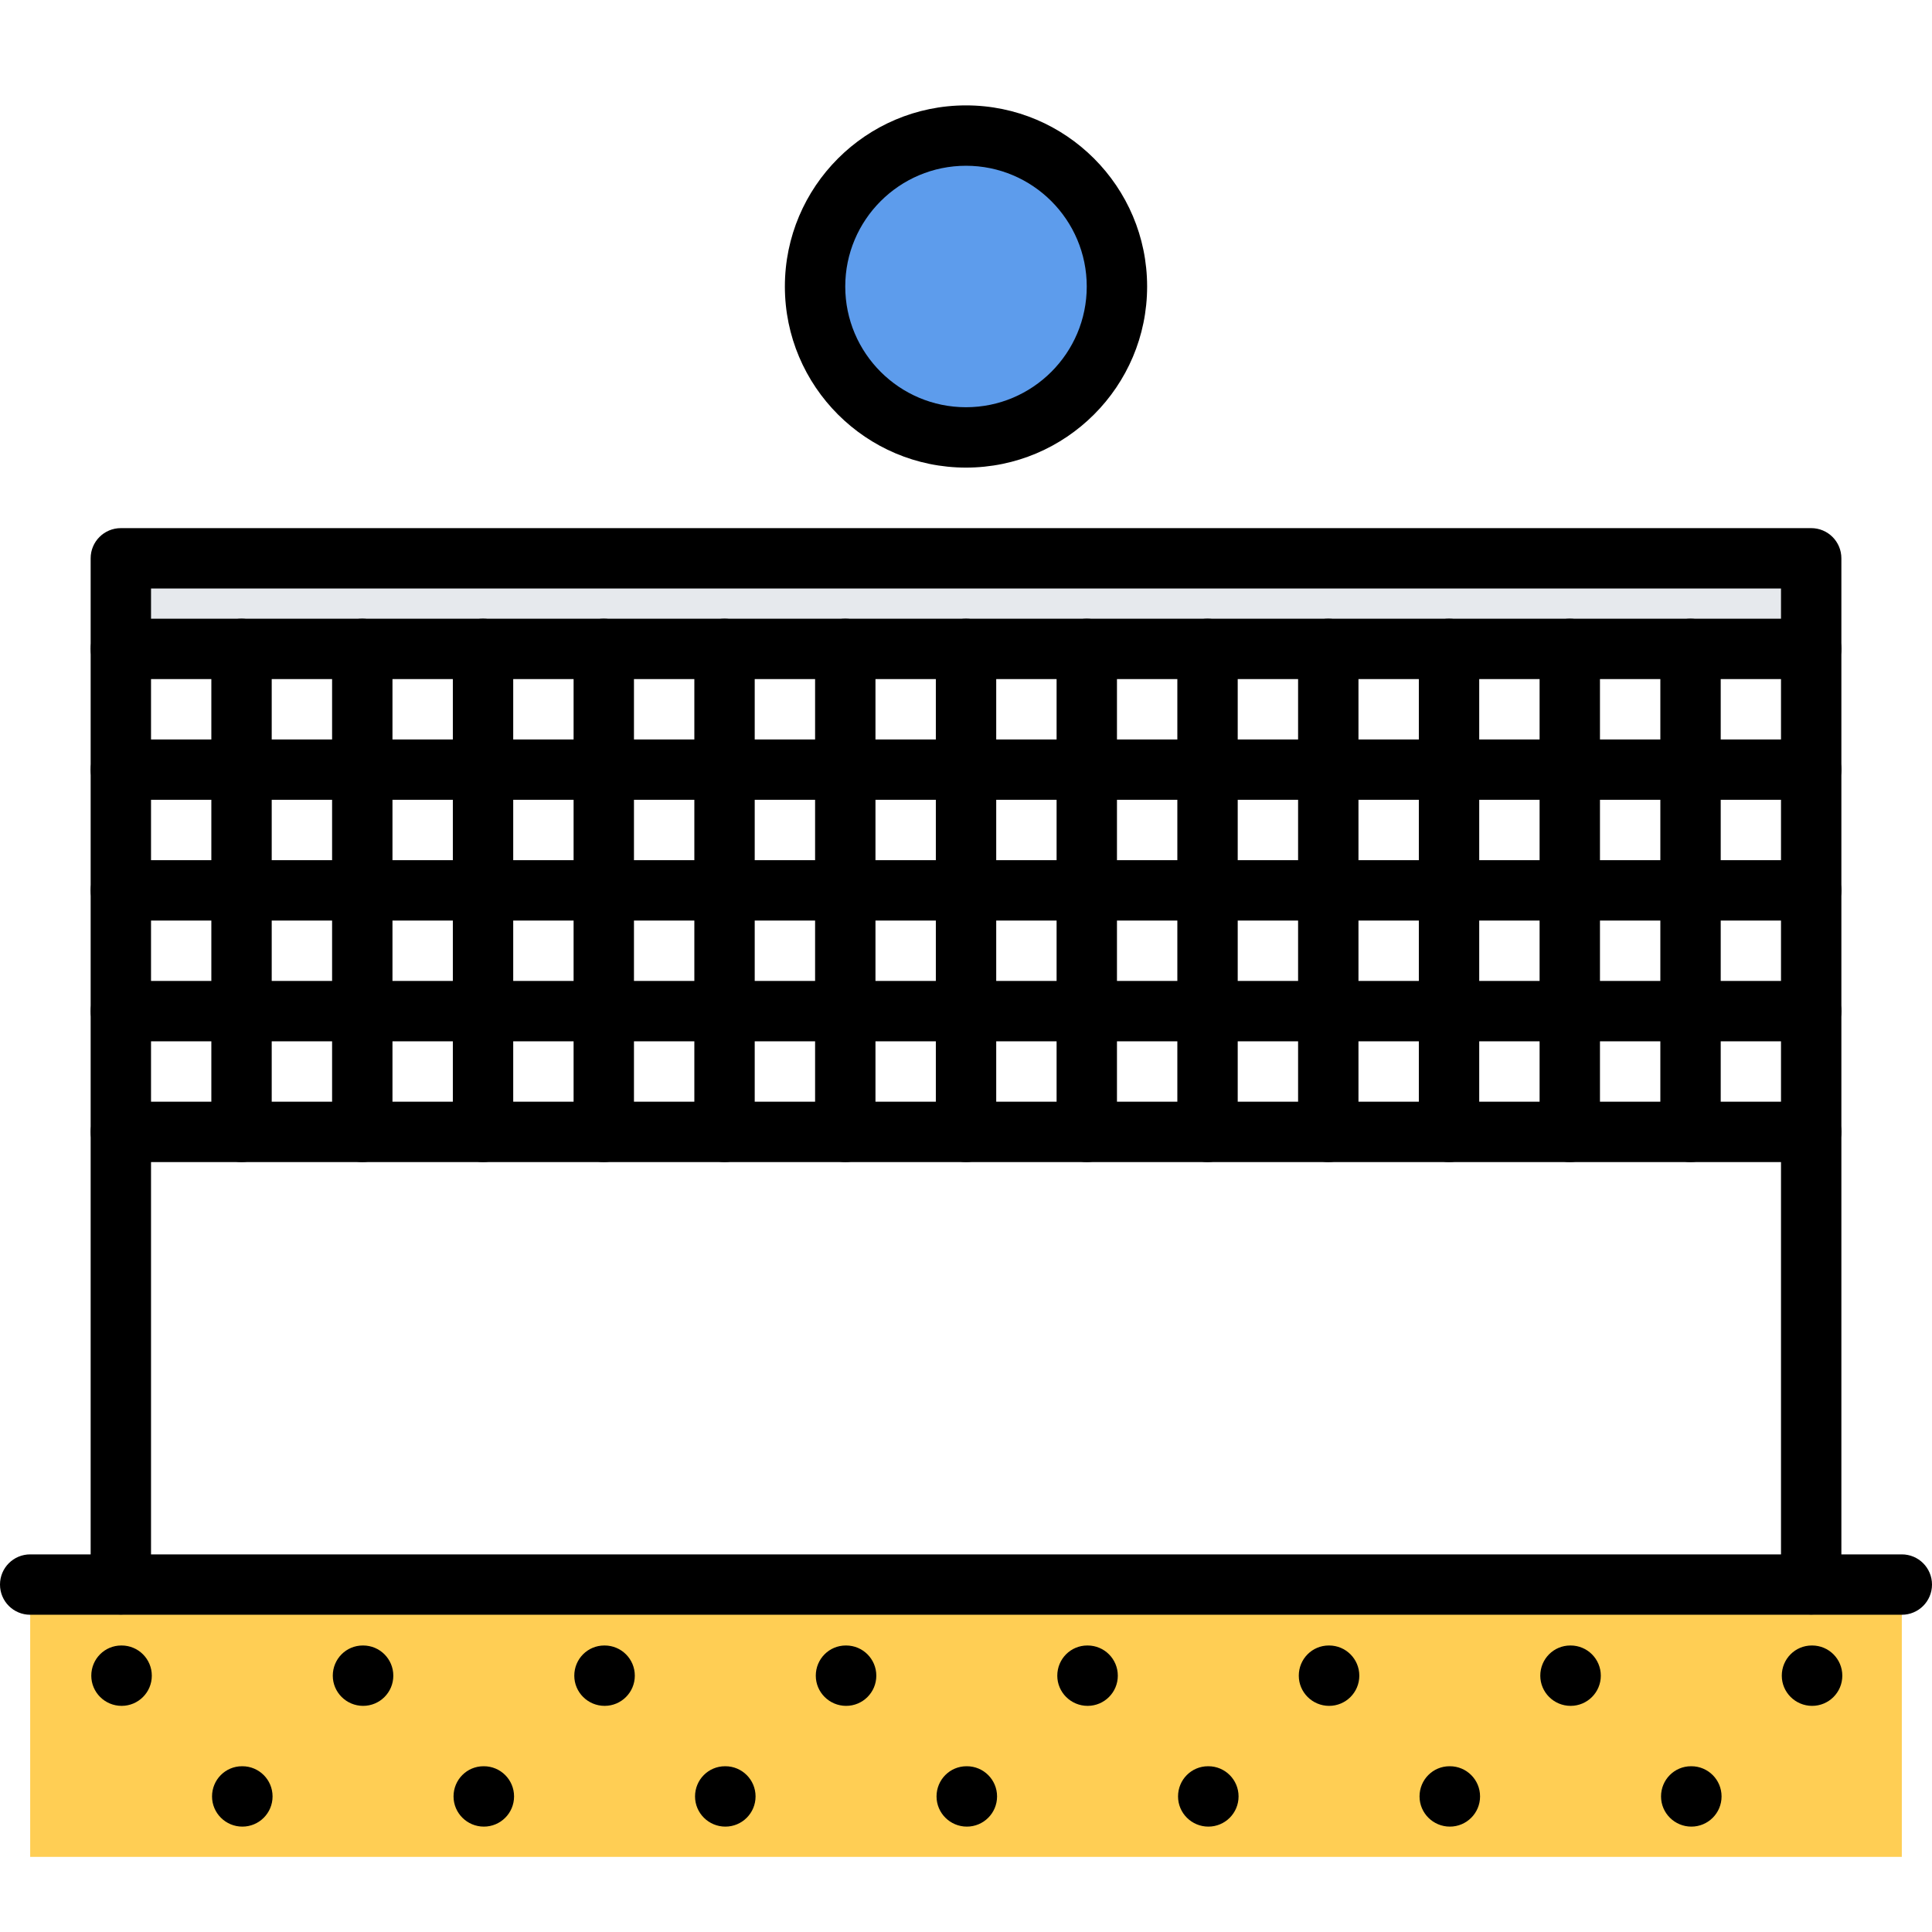 <?xml version="1.0" encoding="utf-8"?>
<!-- Generator: Adobe Illustrator 16.0.0, SVG Export Plug-In . SVG Version: 6.00 Build 0)  -->
<!DOCTYPE svg PUBLIC "-//W3C//DTD SVG 1.1//EN" "http://www.w3.org/Graphics/SVG/1.1/DTD/svg11.dtd">
<svg version="1.1" id="icons" xmlns="http://www.w3.org/2000/svg" xmlns:xlink="http://www.w3.org/1999/xlink" x="0px" y="0px"
	 width="64px" height="64px" viewBox="0 0 64 64" enable-background="new 0 0 64 64" xml:space="preserve">
<g>
	<g>
		<rect x="1" y="52.491" fill="#FFCE54" width="62" height="9.02"/>
	</g>
	<g>
		<circle fill="#5D9CEC" cx="32" cy="9.491" r="5"/>
	</g>
	<g>
		<polygon fill="#E6E9ED" points="60,18.491 60,21.491 56,21.491 52,21.491 48,21.491 44,21.491 40,21.491 36,21.491 32,21.491 
			28,21.491 24,21.491 20,21.491 16,21.491 12,21.491 8,21.491 4,21.491 4,18.491 		"/>
	</g>
</g>
<g>
	<g>
		<g>
			<path d="M4.003,53.483c-0.553,0-1-0.447-1-1V21.495c0-0.553,0.447-1,1-1s1,0.447,1,1v30.988
				C5.003,53.036,4.556,53.483,4.003,53.483z"/>
		</g>
		<g>
			<path d="M59.998,53.483c-0.553,0-1-0.447-1-1V21.495c0-0.553,0.447-1,1-1s1,0.447,1,1v30.988
				C60.998,53.036,60.551,53.483,59.998,53.483z"/>
		</g>
		<g>
			<path d="M59.998,22.495H4.003c-0.553,0-1-0.447-1-1v-3c0-0.553,0.447-1,1-1h55.995c0.553,0,1,0.447,1,1v3
				C60.998,22.048,60.551,22.495,59.998,22.495z M5.003,20.495h53.995v-1H5.003V20.495z"/>
		</g>
		<g>
			<path d="M59.998,26.495H4.003c-0.553,0-1-0.447-1-1s0.447-1,1-1h55.995c0.553,0,1,0.447,1,1S60.551,26.495,59.998,26.495z"/>
		</g>
		<g>
			<path d="M59.998,30.495H4.003c-0.553,0-1-0.447-1-1s0.447-1,1-1h55.995c0.553,0,1,0.447,1,1S60.551,30.495,59.998,30.495z"/>
		</g>
		<g>
			<path d="M59.998,34.495H4.003c-0.553,0-1-0.447-1-1s0.447-1,1-1h55.995c0.553,0,1,0.447,1,1S60.551,34.495,59.998,34.495z"/>
		</g>
		<g>
			<path d="M59.998,38.495H4.003c-0.553,0-1-0.447-1-1s0.447-1,1-1h55.995c0.553,0,1,0.447,1,1S60.551,38.495,59.998,38.495z"/>
		</g>
		<g>
			<path d="M8.001,38.495c-0.553,0-1-0.447-1-1v-16c0-0.553,0.447-1,1-1s1,0.447,1,1v16C9.001,38.048,8.554,38.495,8.001,38.495z"/>
		</g>
		<g>
			<path d="M12.001,38.495c-0.553,0-1-0.447-1-1v-16c0-0.553,0.447-1,1-1s1,0.447,1,1v16C13.001,38.048,12.554,38.495,12.001,38.495
				z"/>
		</g>
		<g>
			<path d="M16.001,38.495c-0.553,0-1-0.447-1-1v-16c0-0.553,0.447-1,1-1s1,0.447,1,1v16C17.001,38.048,16.554,38.495,16.001,38.495
				z"/>
		</g>
		<g>
			<path d="M20.001,38.495c-0.553,0-1-0.447-1-1v-16c0-0.553,0.447-1,1-1s1,0.447,1,1v16C21.001,38.048,20.554,38.495,20.001,38.495
				z"/>
		</g>
		<g>
			<path d="M24.001,38.495c-0.553,0-1-0.447-1-1v-16c0-0.553,0.447-1,1-1s1,0.447,1,1v16C25.001,38.048,24.554,38.495,24.001,38.495
				z"/>
		</g>
		<g>
			<path d="M28.001,38.495c-0.553,0-1-0.447-1-1v-16c0-0.553,0.447-1,1-1s1,0.447,1,1v16C29.001,38.048,28.554,38.495,28.001,38.495
				z"/>
		</g>
		<g>
			<path d="M32.001,38.495c-0.553,0-1-0.447-1-1v-16c0-0.553,0.447-1,1-1s1,0.447,1,1v16C33.001,38.048,32.554,38.495,32.001,38.495
				z"/>
		</g>
		<g>
			<path d="M36.001,38.495c-0.553,0-1-0.447-1-1v-16c0-0.553,0.447-1,1-1s1,0.447,1,1v16C37.001,38.048,36.554,38.495,36.001,38.495
				z"/>
		</g>
		<g>
			<path d="M40.001,38.495c-0.553,0-1-0.447-1-1v-16c0-0.553,0.447-1,1-1s1,0.447,1,1v16C41.001,38.048,40.554,38.495,40.001,38.495
				z"/>
		</g>
		<g>
			<path d="M44.001,38.495c-0.553,0-1-0.447-1-1v-16c0-0.553,0.447-1,1-1s1,0.447,1,1v16C45.001,38.048,44.554,38.495,44.001,38.495
				z"/>
		</g>
		<g>
			<path d="M48.001,38.495c-0.553,0-1-0.447-1-1v-16c0-0.553,0.447-1,1-1s1,0.447,1,1v16C49.001,38.048,48.554,38.495,48.001,38.495
				z"/>
		</g>
		<g>
			<path d="M52.001,38.495c-0.553,0-1-0.447-1-1v-16c0-0.553,0.447-1,1-1s1,0.447,1,1v16C53.001,38.048,52.554,38.495,52.001,38.495
				z"/>
		</g>
		<g>
			<path d="M56.001,38.495c-0.553,0-1-0.447-1-1v-16c0-0.553,0.447-1,1-1s1,0.447,1,1v16C57.001,38.048,56.554,38.495,56.001,38.495
				z"/>
		</g>
	</g>
	<g>
		<path d="M63,53.491H1c-0.553,0-1-0.447-1-1s0.447-1,1-1h62c0.553,0,1,0.447,1,1S63.553,53.491,63,53.491z"/>
	</g>
	<g>
		<g>
			<g>
				<path d="M4.029,56.509c-0.553,0-1.005-0.447-1.005-1s0.442-1,0.994-1h0.011c0.552,0,1,0.447,1,1S4.581,56.509,4.029,56.509z"/>
			</g>
		</g>
		<g>
			<g>
				<path d="M8.029,60.509c-0.553,0-1.005-0.447-1.005-1s0.442-1,0.994-1h0.011c0.552,0,1,0.447,1,1S8.581,60.509,8.029,60.509z"/>
			</g>
		</g>
		<g>
			<g>
				<path d="M12.029,56.509c-0.553,0-1.005-0.447-1.005-1s0.442-1,0.994-1h0.011c0.552,0,1,0.447,1,1S12.581,56.509,12.029,56.509z"
					/>
			</g>
		</g>
		<g>
			<g>
				<path d="M16.029,60.509c-0.553,0-1.005-0.447-1.005-1s0.442-1,0.994-1h0.011c0.552,0,1,0.447,1,1S16.581,60.509,16.029,60.509z"
					/>
			</g>
		</g>
		<g>
			<g>
				<path d="M20.029,56.509c-0.553,0-1.005-0.447-1.005-1s0.442-1,0.994-1h0.011c0.552,0,1,0.447,1,1S20.581,56.509,20.029,56.509z"
					/>
			</g>
		</g>
		<g>
			<g>
				<path d="M24.029,60.509c-0.553,0-1.005-0.447-1.005-1s0.442-1,0.994-1h0.011c0.552,0,1,0.447,1,1S24.581,60.509,24.029,60.509z"
					/>
			</g>
		</g>
		<g>
			<g>
				<path d="M28.029,56.509c-0.553,0-1.005-0.447-1.005-1s0.442-1,0.994-1h0.011c0.552,0,1,0.447,1,1S28.581,56.509,28.029,56.509z"
					/>
			</g>
		</g>
		<g>
			<g>
				<path d="M32.029,60.509c-0.553,0-1.005-0.447-1.005-1s0.442-1,0.994-1h0.011c0.552,0,1,0.447,1,1S32.581,60.509,32.029,60.509z"
					/>
			</g>
		</g>
		<g>
			<g>
				<path d="M36.029,56.509c-0.553,0-1.005-0.447-1.005-1s0.442-1,0.994-1h0.011c0.552,0,1,0.447,1,1S36.581,56.509,36.029,56.509z"
					/>
			</g>
		</g>
		<g>
			<g>
				<path d="M40.029,60.509c-0.553,0-1.005-0.447-1.005-1s0.442-1,0.994-1h0.011c0.552,0,1,0.447,1,1S40.581,60.509,40.029,60.509z"
					/>
			</g>
		</g>
		<g>
			<g>
				<path d="M44.029,56.509c-0.553,0-1.005-0.447-1.005-1s0.442-1,0.994-1h0.011c0.552,0,1,0.447,1,1S44.581,56.509,44.029,56.509z"
					/>
			</g>
		</g>
		<g>
			<g>
				<path d="M48.029,60.509c-0.553,0-1.005-0.447-1.005-1s0.442-1,0.994-1h0.011c0.552,0,1,0.447,1,1S48.581,60.509,48.029,60.509z"
					/>
			</g>
		</g>
		<g>
			<g>
				<path d="M52.029,56.509c-0.553,0-1.005-0.447-1.005-1s0.442-1,0.994-1h0.011c0.552,0,1,0.447,1,1S52.581,56.509,52.029,56.509z"
					/>
			</g>
		</g>
		<g>
			<g>
				<path d="M56.029,60.509c-0.553,0-1.005-0.447-1.005-1s0.442-1,0.994-1h0.011c0.552,0,1,0.447,1,1S56.581,60.509,56.029,60.509z"
					/>
			</g>
		</g>
		<g>
			<g>
				<path d="M60.029,56.509c-0.553,0-1.005-0.447-1.005-1s0.442-1,0.994-1h0.011c0.552,0,1,0.447,1,1S60.581,56.509,60.029,56.509z"
					/>
			</g>
		</g>
	</g>
	<g>
		<path d="M32,15.49c-3.309,0-6-2.691-6-5.999c0-3.309,2.691-6,6-6s6,2.691,6,6C38,12.799,35.309,15.49,32,15.49z M32,5.491
			c-2.206,0-4,1.794-4,4c0,2.205,1.794,3.999,4,3.999s4-1.794,4-3.999C36,7.285,34.206,5.491,32,5.491z"/>
	</g>
</g>
</svg>
